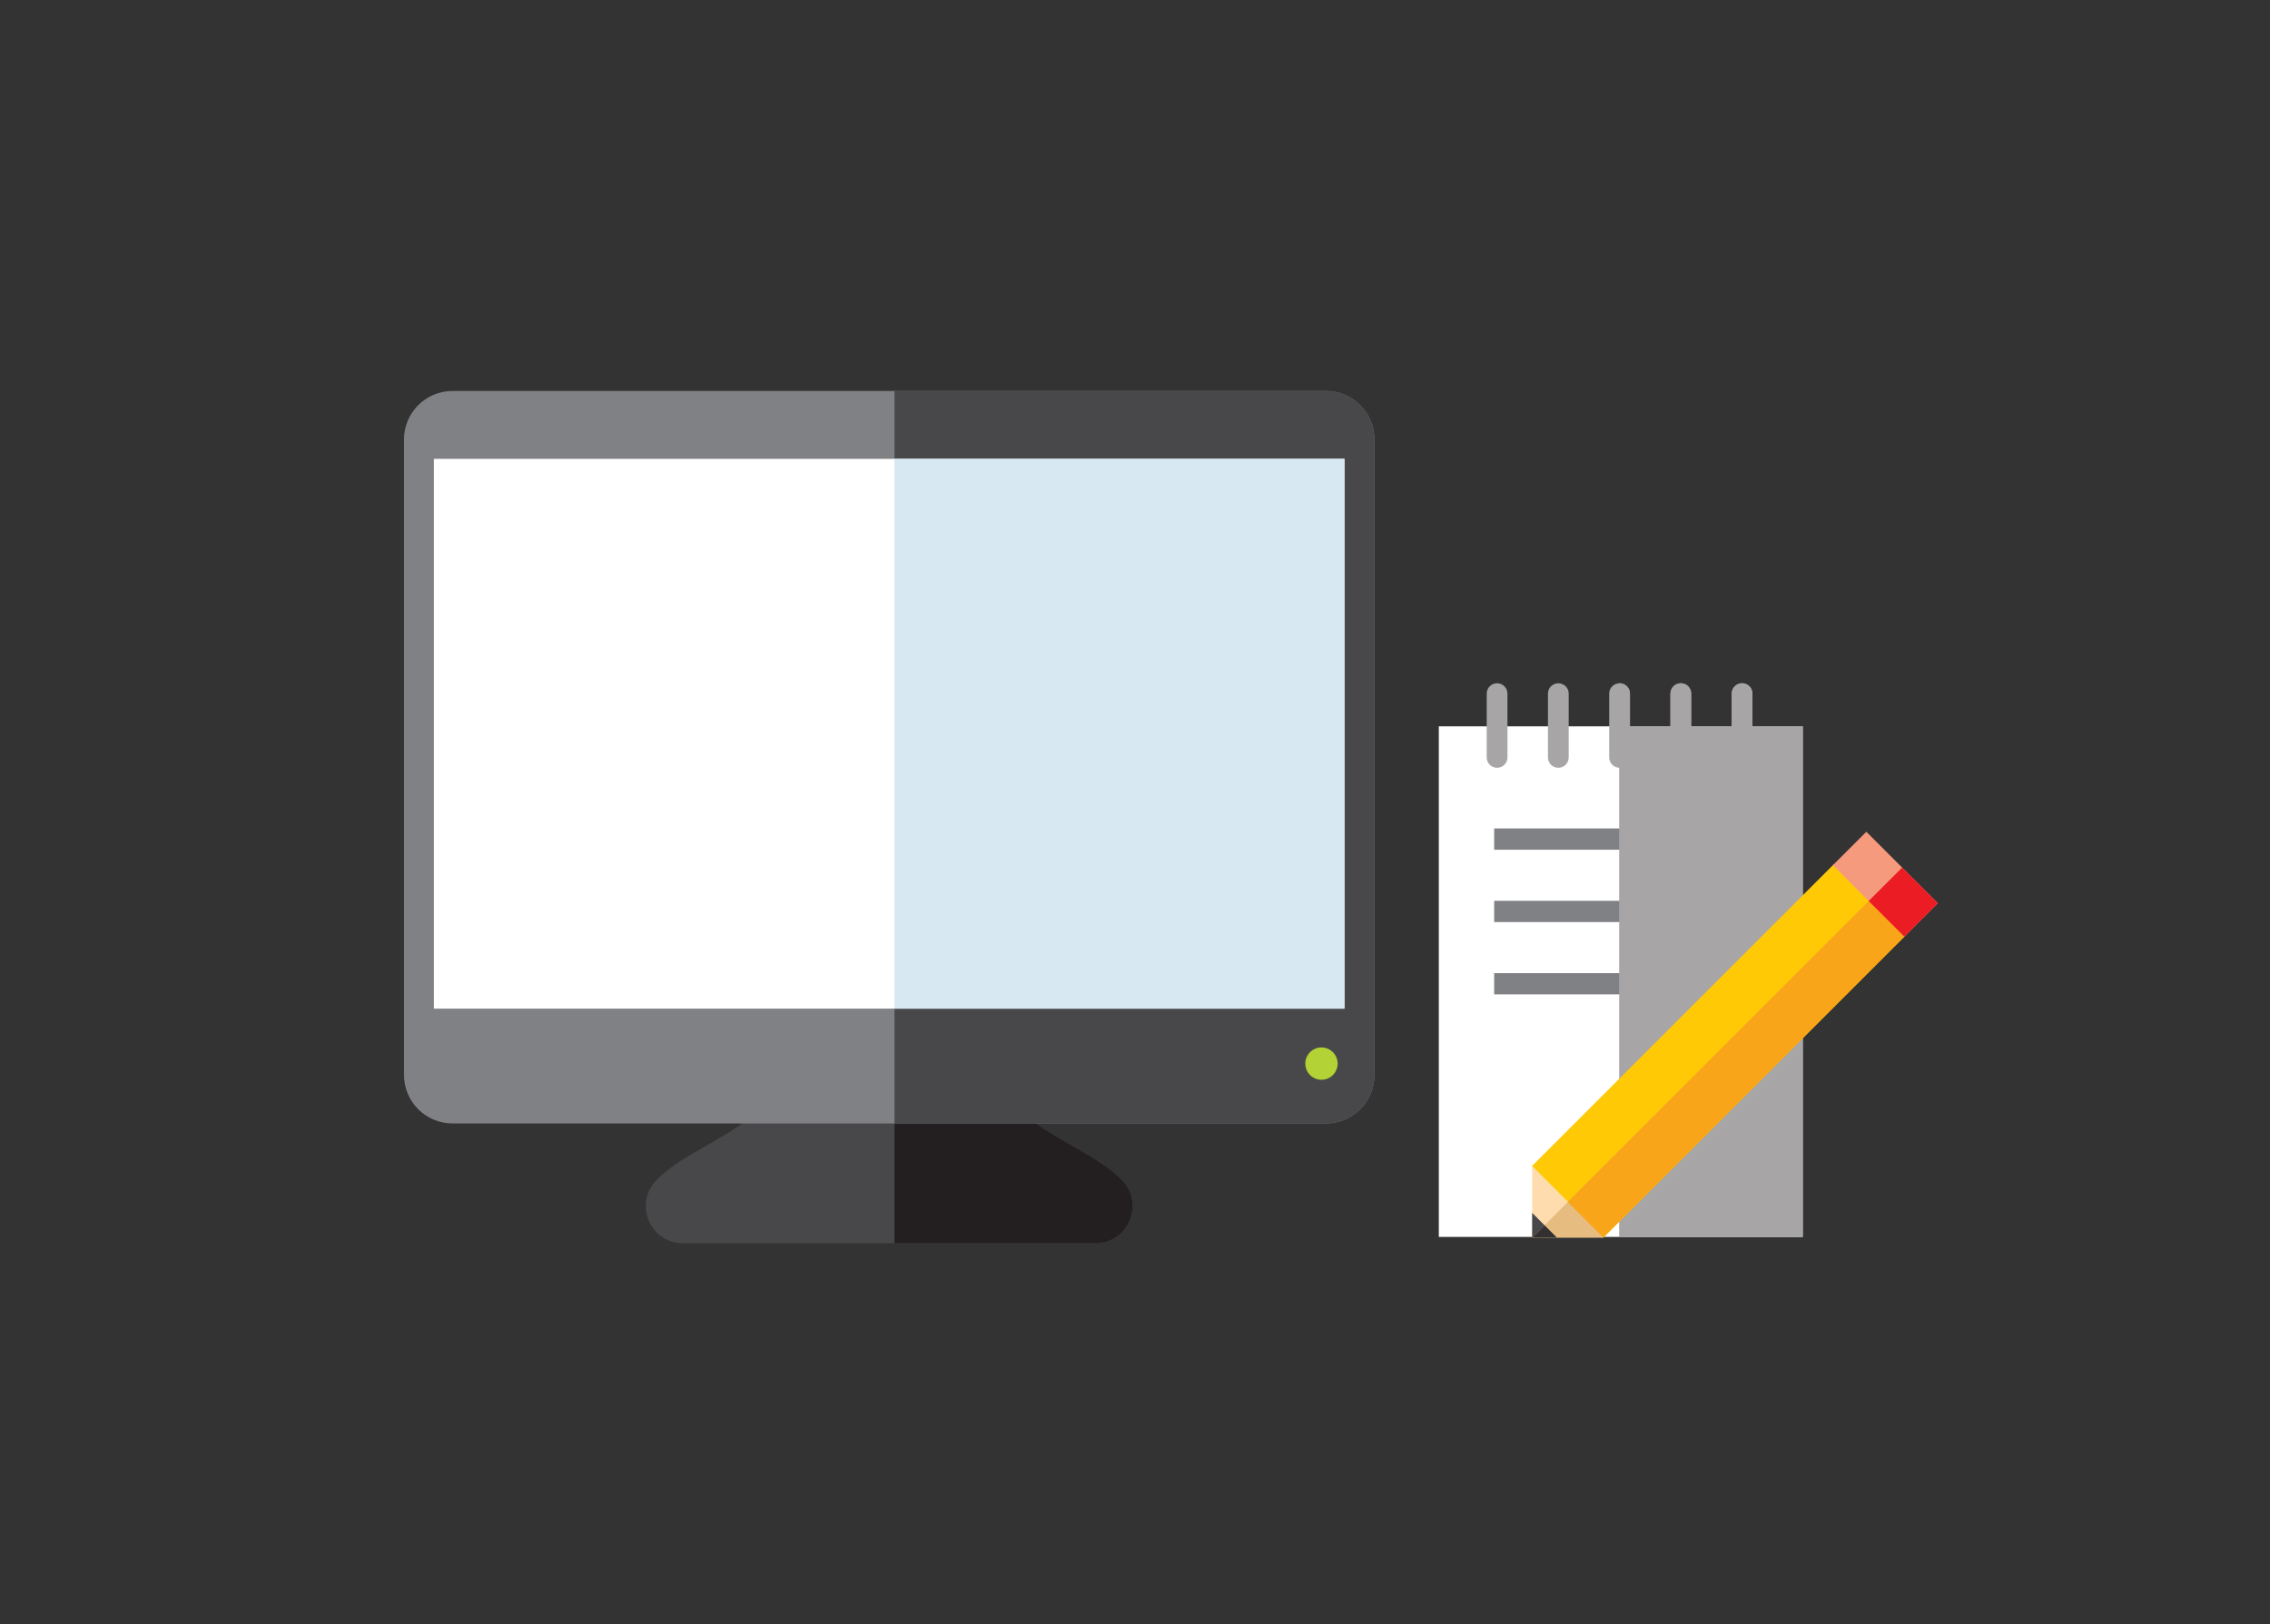 <?xml version="1.0" encoding="utf-8"?>
<!-- Generator: Adobe Illustrator 19.2.1, SVG Export Plug-In . SVG Version: 6.00 Build 0)  -->
<svg version="1.1" id="Layer_1" xmlns="http://www.w3.org/2000/svg" xmlns:xlink="http://www.w3.org/1999/xlink" x="0px" y="0px"
	 width="289px" height="206.827px" viewBox="0 0 289 206.827" enable-background="new 0 0 289 206.827" xml:space="preserve">
<rect x="0" y="0" width="289" height="206.827" fill="#333333" stroke="none"/>
<g>
	<defs>
		<path id="SVGID_1_" d="M0,206V11.348C0,5.081,5.076,0,11.339,0h266.323C283.924,0,289,5.081,289,11.348V206H0z"/>
	</defs>
	<clipPath id="SVGID_2_">
		<use xlink:href="#SVGID_1_"  overflow="visible"/>
	</clipPath>
	<linearGradient id="SVGID_3_" gradientUnits="userSpaceOnUse" x1="144.5" y1="276" x2="144.5" y2="-5.978109e-09">
		<stop  offset="0.316" style="stop-color:#FFFFFF"/>
		<stop  offset="1" style="stop-color:#ADE1F9"/>
	</linearGradient>
	<path display="none" clip-path="url(#SVGID_2_)" fill="url(#SVGID_3_)" d="M277.661,276H11.339C5.076,276,0,270.924,0,264.661
		V11.339C0,5.076,5.076,0,11.339,0h266.323C283.924,0,289,5.076,289,11.339v253.323C289,270.924,283.924,276,277.661,276z"/>
	<g clip-path="url(#SVGID_2_)">
		<g>
			<path fill="#48484A" d="M142.834,150.281c-6.094-6.259-19.331-6.369-19.331-26.136h-8.712h-2.101h-1.069h-0.321h-8.391
				c0,19.767-13.237,19.877-19.331,26.136c-2.927,3.006-0.823,8.044,3.373,8.044h24.04h0.63h1.069h2.101h24.67
				C143.656,158.325,145.761,153.287,142.834,150.281z"/>
			<path fill="#231F20" d="M142.834,150.281c-6.094-6.259-19.331-6.369-19.331-26.136h-8.712h-0.911v34.181h0.911h24.67
				C143.656,158.325,145.761,153.287,142.834,150.281z"/>
			<path fill="#808184" d="M174.979,136.886c0,3.412-2.766,6.177-6.177,6.177H57.611c-3.412,0-6.177-2.766-6.177-6.177V55.964
				c0-3.412,2.766-6.177,6.177-6.177h111.19c3.412,0,6.177,2.766,6.177,6.177V136.886z"/>
			<path fill="#48484A" d="M168.801,49.787H113.88v93.276h54.921c3.412,0,6.177-2.766,6.177-6.177V55.964
				C174.979,52.553,172.213,49.787,168.801,49.787z"/>
			<rect x="55.243" y="58.435" fill="#FFFFFF" width="115.926" height="70.009"/>
			<rect x="113.88" y="58.435" fill="#D7E8F2" width="57.289" height="70.009"/>
			<circle fill="#B2D235" cx="168.24" cy="135.445" r="2.059"/>
		</g>
		<g>
			<rect x="183.18" y="92.494" fill="#FFFFFF" width="46.329" height="65.024"/>
			<rect x="190.224" y="105.498" fill="#808184" width="32.512" height="2.709"/>
			<rect x="190.224" y="114.71" fill="#808184" width="32.512" height="2.709"/>
			<rect x="190.224" y="123.922" fill="#808184" width="21.083" height="2.709"/>
			<path fill="#A7A5A6" d="M190.597,97.777L190.597,97.777c-0.726,0-1.321-0.594-1.321-1.321v-8.128
				c0-0.726,0.594-1.321,1.321-1.321l0,0c0.726,0,1.321,0.594,1.321,1.321v8.128C191.918,97.182,191.324,97.777,190.597,97.777z"/>
			<path fill="#A7A5A6" d="M198.395,97.777L198.395,97.777c-0.726,0-1.321-0.594-1.321-1.321v-8.128
				c0-0.726,0.594-1.321,1.321-1.321h0c0.726,0,1.321,0.594,1.321,1.321v8.128C199.716,97.182,199.121,97.777,198.395,97.777z"/>
			<path fill="#A7A5A6" d="M206.193,97.777L206.193,97.777c-0.726,0-1.321-0.594-1.321-1.321v-8.128
				c0-0.726,0.594-1.321,1.321-1.321l0,0c0.726,0,1.321,0.594,1.321,1.321v8.128C207.513,97.182,206.919,97.777,206.193,97.777z"/>
			<path fill="#A7A5A6" d="M213.99,97.777L213.99,97.777c-0.726,0-1.321-0.594-1.321-1.321v-8.128c0-0.726,0.594-1.321,1.321-1.321
				l0,0c0.726,0,1.321,0.594,1.321,1.321v8.128C215.311,97.182,214.717,97.777,213.99,97.777z"/>
			<path fill="#A7A5A6" d="M221.788,97.777L221.788,97.777c-0.726,0-1.321-0.594-1.321-1.321v-8.128
				c0-0.726,0.594-1.321,1.321-1.321l0,0c0.726,0,1.321,0.594,1.321,1.321v8.128C223.109,97.182,222.515,97.777,221.788,97.777z"/>
		</g>
		<path fill="#A7A5A6" d="M223.109,92.494v-4.166c0-0.726-0.594-1.321-1.321-1.321s-1.321,0.594-1.321,1.321v4.166h-5.156v-4.166
			c0-0.726-0.594-1.321-1.321-1.321s-1.321,0.594-1.321,1.321v4.166h-5.156v-4.166c0-0.726-0.594-1.321-1.321-1.321
			c-0.017,0-0.034,0.004-0.051,0.005v70.505h23.368V92.494H223.109z"/>
		<g>
			<g>
				
					<rect x="191.643" y="127.387" transform="matrix(0.707 -0.707 0.707 0.707 -30.531 193.933)" fill="#FFCA05" width="54.379" height="12.867"/>
				
					<rect x="237.057" y="106.152" transform="matrix(0.707 -0.707 0.707 0.707 -9.296 202.728)" fill="#F69A7E" width="6.023" height="12.867"/>
				<polygon fill="#FFDCAD" points="195.062,157.592 204.16,157.592 195.062,148.493 				"/>
				<polygon fill="#48484A" points="195.062,157.592 198.199,157.592 195.062,154.455 				"/>
			</g>
			<polygon fill="#E6BC81" points="195.078,157.592 204.16,157.592 199.619,153.05 			"/>
			
				<rect x="193.922" y="132.888" transform="matrix(0.707 -0.707 0.707 0.707 -31.475 196.213)" fill="#F9A51A" width="54.379" height="6.423"/>
			<polygon fill="#323031" points="195.078,157.592 198.199,157.592 196.638,156.031 			"/>
			
				<rect x="239.335" y="111.653" transform="matrix(0.707 -0.707 0.707 0.707 -10.24 205.008)" fill="#EC1C24" width="6.023" height="6.423"/>
		</g>
	</g>
</g>
</svg>
